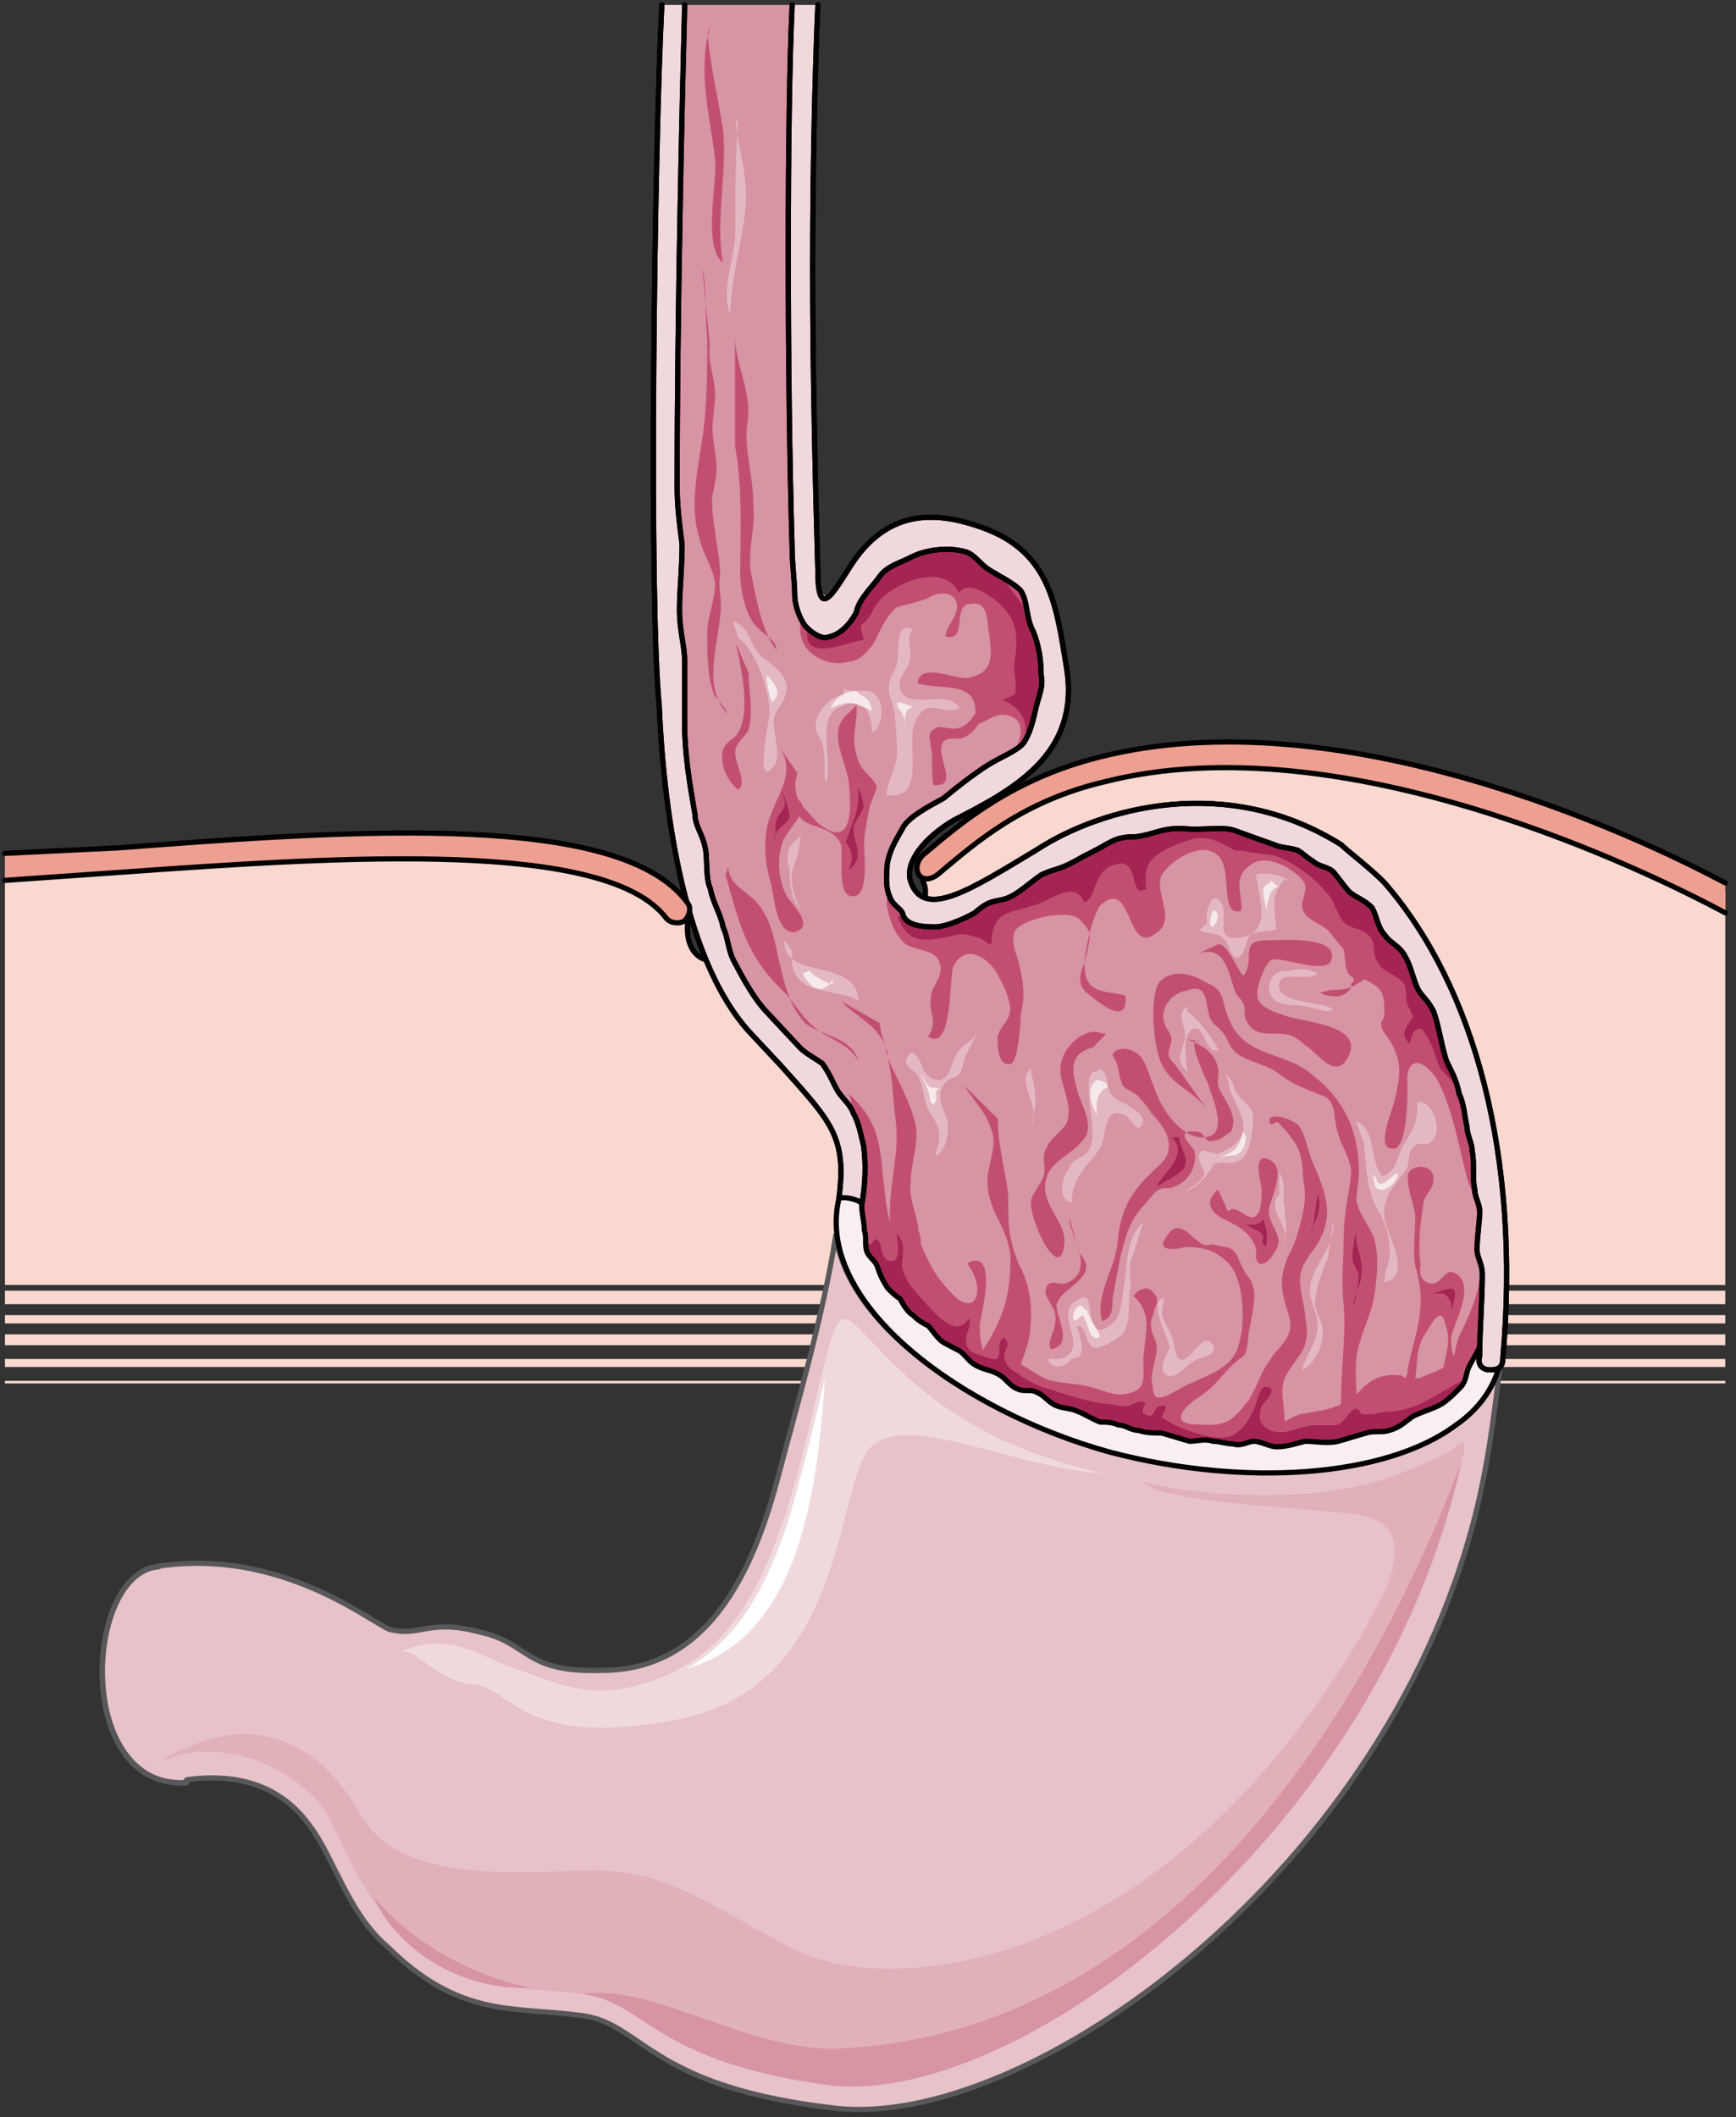 <svg xmlns="http://www.w3.org/2000/svg" version="1.0" viewBox="0 0 267.288 325.909"><rect x="0" y="0" width="267.288" height="325.909" fill="#333333" stroke="none"/><defs><clipPath clipPathUnits="userSpaceOnUse" id="a"><path d="M-.16-.16h266.958v326.122H-.16z"/></clipPath></defs><path d="M.76 207.075h264.879v-1.68H.759v1.68zm0 3.357h264.879v-1.239H.759v1.24zm0 2.519h264.879v-.4H.759v.4zm0 3.358h264.879H.759zm238.855-89.586-26.864-7.555-16.19-2.958-14.192-1.28-13.431 4.638-16.95 6.316-9.874 7.995v1.679c1.559 2.518-1.2 7.156-3.158 8.834l-3.558-1.678c-.4.4-.4.839-.8.839l-3.957.44-.4-5.477-7.475.84-16.19.839-8.276-5.477-13.431-3.358-22.507-.84-36.698 1.24L.76 133.88v63.92h264.879v-60.563l-26.024-10.514zm-131.08 21.027c-2.36-.839-3.159-3.757-2.36-7.155l3.159 1.679-.8 5.476zM.76 200.758h264.879v-2.078H.759v2.078zm0 2.959h264.879v-1.28H.759v1.28z" fill="#f8d8cf" fill-rule="evenodd"/><path d="M132.6 186.127c.76-3.758.76-7.155.4-9.674-.4-1.679-.8-3.798-1.6-5.037-.4-1.28-1.559-2.119-2.358-3.398-.8-1.24-1.2-2.518-2.399-4.197-1.16-.84-2.758-1.68-3.518-2.519l-5.156-5.476c-1.96-2.12-3.558-5.077-5.117-8.036-.8-1.679-.8-3.358-1.6-5.037-.4-2.118-1.558-3.797-1.958-5.916-.8-1.679-.4-4.637-.8-6.316-.4-2.079-1.559-3.358-1.559-5.037-.8-4.637-1.599-9.274-1.599-13.912 0-.84-.4-6.756-.4-9.274-1.199-22.306-.4-80.031.4-101.538h16.59c-.8 16.03-.8 54.367 0 81.31 0 11.793 12.233 12.233 14.591 8.875 3.158-3.798 7.516-5.477 12.273-4.238 5.916 2.12 10.274 8.875 11.433 17.27 1.599 10.114-6.716 14.351-14.991 18.988-4.357 2.08-3.558 5.877-6.716 9.235-3.158 3.398 0 8.035 6.316 9.274 2.759.44 3.958-1.679 6.316-2.918 5.917-2.958 11.833-6.756 11.833-6.756 5.557-6.756 16.19-5.077 24.505-5.477 4.718-.44 11.074 2.959 17.75 7.996.8.84 1.599 2.118 2.398 2.958.8.84 2.359 1.279 3.558 2.518.76 1.28.76 2.958 1.959 4.238.8 1.239 2.358 1.679 3.158 3.358.8 1.239 1.2 3.358 1.959 5.037.8 1.279 1.599 1.679 2.398 3.398.8 2.078 1.16 5.037 1.96 7.555.799 1.679 1.598 2.958 1.998 5.077.76 1.679.76 3.358 1.16 5.037 0 1.28.799 2.518.799 3.798.4 1.679 0 4.197.4 5.916 0 1.24.799 2.079.799 3.358 0 1.679-.4 3.798-.4 5.876 0 1.28.76 2.12.76 3.798 0 4.237-.36 8.435-.36 12.632z" fill="#d794a2" fill-rule="evenodd"/><path d="M122.686 91.744c1.199 2.08 0 4.638.8 6.756.799 2.519 4.357 4.198 7.155 3.358 1.559 0 3.158-1.679 3.957-2.958 1.2-2.518 1.96-4.197 3.958-5.916 1.6-1.24 2.758-1.24 1.6-3.358-.4-.44-3.199-1.72-3.599-1.28-3.158 0-9.114 13.512-12.672 5.917zm45.092 51.849c-.4 1.679-.8 3.798-.8 4.637.4-1.679.8-2.958.8-4.637zm48.53 3.798c-.759-1.68-2.358-2.119-3.157-3.358-1.16-1.28-1.16-2.958-1.959-4.198-1.16-1.279-2.758-1.719-3.558-2.558-.76-.84-1.559-2.079-2.358-2.918-6.716-5.037-13.033-8.395-17.75-7.996-8.275.44-18.948-1.279-24.465 5.477 0 0-5.916 3.758-11.833 6.716-2.398 1.28-3.558 3.358-6.316 2.958-2.758-.44-5.157-2.118-6.316-3.398h-1.999c-.4 1.28.8 5.077 1.999 6.316 1.16 2.12 4.717 1.28 5.916 3.358 1.16 2.519-1.199 3.798-1.199 5.917-.4 2.079 1.2 3.358-.4 5.876 3.958 2.519 3.158-10.114 3.958-10.953 1.959-3.758 5.916-.84 7.116 2.119.76 1.279 1.559 3.358 1.559 4.637 0 1.679-1.56 2.518-1.96 4.197 0 1.24 0 4.597 1.96 4.198 1.199 0 1.599-6.316 1.599-7.556.76-2.958.4-5.476-.4-8.435-.4-1.239-1.2-3.358-.4-4.597 1.2-1.679 7.875-3.358 9.874-1.679.76.84 1.16 1.24 1.56 2.079.4-1.679 1.199-3.758 1.598-4.197 5.117-4.638 3.918 7.995 8.675 4.197 3.158-2.079-.4-6.316.8-8.835 1.159-2.078 5.117-4.597 7.475-3.757 4.357 1.239.8 10.073 4.757 9.234.4-2.518-1.599-5.037 1.56-7.156 1.598-1.239 3.957-.4 5.516.44 1.2.84 1.999 1.24 2.758 2.519.4 1.239-.76 2.958-.36 3.797.36 1.68 2.359 2.079 3.918 3.358.4.4 1.6 2.079 2.399 2.918.36 1.28 0 3.358 1.159 4.198 1.999 1.28 7.515-.84 8.275-2.519v-.4zm-48.93 5.476c1.6 1.24 6.317 5.437 5.917.4-2.758-.84-6.316 0-6.316-4.637v-.4c-.76 1.68-1.16 3.358.4 4.637z" fill="#c24f71" fill-rule="evenodd"/><path d="M172.096 219.387c19.348 5.477 40.255 3.798 50.13-3.398 3.157-2.518 5.156-5.477 5.556-8.435v-.44c.36-6.755.36-13.112 0-19.028l-94.783-11.433c.4 2.558.4 5.517-.4 9.314v.44c-1.598 11.833 16.59 27.064 39.497 32.98z" fill="#d794a2" fill-rule="evenodd"/><path d="M142.034 135.558c.8 1.28.4 2.958 0 4.637m-35.898.32c-.8 3.398 0 6.356 2.398 7.195" fill="none" stroke="#000" stroke-width=".8" stroke-linecap="round" stroke-linejoin="round"/><path d="M134.159 90.825c1.959-3.798 7.475-6.756 11.433-6.316 2.758.44 5.117 1.679 7.875 2.518 3.158 1.28 4.357 2.119 6.316 5.477 2.758 4.637 4.717 9.714 2.758 15.63-.799 2.919-3.557 8.395-6.675 7.996 1.159-1.68 2.358-5.077-.4-5.917-2.399-.84-3.558 1.28-5.517 1.28 1.56-7.156-4.757-5.077-8.675-6.317.36-3.398 5.917-.44 7.876-.84 3.917-.839 3.557-3.397 3.158-6.755-.4-1.68 0-5.077-2.759-4.637-3.158 0-.4 5.916-3.957 5.037 0-1.68 2.358-3.358 1.599-5.477-.8-1.679-3.158-1.24-4.358-.4-4.317 1.68-12.632 2.119-12.632 6.756 0 4.637 1.999-4.637 3.958-8.035z" fill="#c24f71" fill-rule="evenodd"/><path d="M124.285 97.261c-.4 4.957 6.796 1.24 8.794 1.24-.8-2.08-.8-3.319.8-5.397z" fill="#a42554" fill-rule="evenodd"/><path d="M129.921 98.46c-2.358-3.797 5.117-9.234 7.476-11.353 3.558-3.358 7.475-2.918 11.393-2.079 4.357 1.24 7.076 6.277 9.834 9.635 3.957 5.876 6.676 13.431-.76 18.029.36-2.479-1.599-4.158-3.558-4.997.4 0 1.2-.44 1.96-.84.4-1.679-.4-3.797 0-5.476.4-2.519.4-5.037-1.16-7.116-1.2-1.68-5.916-5.477-7.475-2.958-2.359-5.437-12.193-.84-13.352 2.958-.4 1.24-4.358 4.197-4.358 4.197z" fill="#a42554" fill-rule="evenodd"/><path d="m204.876 152.388-1.6.44c1.6.839 3.958.839 4.758-.84-1.2.4-2.359.4-3.158.4zm22.506 30.741c-.8-2.958-1.2-6.316-1.599-9.274-.8-5.877-2.758-11.753-5.117-17.23-.8-1.679-1.199-3.358-1.959-5.077-2.398-4.597-5.156-8.834-8.315-12.592-1.159-.84-1.958-1.28-3.158-1.72.4 3.399.8 5.917.4 8.875 0 .84-.4 1.24-.4 1.68 0 1.239 1.2 2.078 1.2 3.357-.4 0-.4.4-.4.84.8-.44 1.559-.84 1.959-1.28 2.758 1.28 3.158 2.12 3.158 5.078 0 1.679-.76.84-.4 2.518.4.84 1.2 1.679 1.6 2.519 1.558 2.958 1.198 5.036.399 8.434 0 .84-3.158 7.556-.4 7.556 2.359.44 2.359-7.995 2.359-9.674-.4-4.198 1.998-4.637 4.357-1.28 2.758 4.638 3.558 11.394 5.117 16.43 1.2 2.959 1.599 5.877 1.599 8.835 0 1.68-.4 3.798.36 5.037 0-4.597-.36-8.835-.76-13.032z" fill="#c24f71" fill-rule="evenodd"/><path d="M163.061 131.8s-1.599.84-4.357 2.519c-.4.44-.4.84-.76.84-2.398 2.118-5.916 3.797-9.074 5.036-1.2.84-2.359 1.679-3.958 1.28-.4 0-1.16.399-1.559.399l-5.157-.84c1.6 4.638 4.757 3.798 8.675 2.959 1.599-.44 2.399 0 3.958.4 2.358 1.279 1.599 1.678 1.958-.84.8-3.358 2.759-2.918 6.317-4.197 2.358-.4 6.316-4.198 7.875-.4 1.999-.84 1.2-5.037 4.757-5.877 3.918-1.279 1.959 5.437 4.717 3.758-.4-4.197.8-5.037 4.357-6.716 3.159-1.24 4.718-1.679 7.876 0 1.559.84 1.159.84 2.758.84 1.559.44 3.558.44 5.117.84 3.158 1.278 5.916 3.357 8.275 6.315.8 1.24 1.2 2.919 1.999 3.758 1.159 1.28 2.758.84 3.917 2.119 1.2 1.239.4 2.518 1.2 3.757.76 2.12 3.158 2.12 4.317 3.798.4 1.24 0 2.918.8 3.758.4 1.28 1.559 2.518 2.358 3.798 1.2 1.679 1.599 3.757 2.359 5.436.8.84 1.599 1.68 2.358 2.519-.36-1.24-.76-2.519-1.559-3.758-.8-2.518-1.2-5.477-1.959-7.555-.8-1.68-1.599-2.12-2.358-3.358-.8-1.68-1.2-3.798-2-5.037-.799-1.68-2.358-2.119-3.157-3.358-1.16-1.28-1.16-2.958-1.959-4.198-1.2-1.279-2.758-1.679-3.558-2.518-.76-.84-1.559-2.119-2.358-2.958-6.716-5.037-12.993-8.395-17.75-7.956-8.275.4-18.908-1.279-24.425 5.437z" fill="#a42554" fill-rule="evenodd"/><path d="M129.561 154.147c2.399 2.518 5.157 3.358 6.716 6.716-.4-1.28-.8-2.12-.8-3.358l-5.916-3.358zM227.781 197c-.399 2.958-1.598 5.476-2.757 7.995-.8 1.239-.8 2.518-1.2 3.757-.4-.839-.4-2.078-.4-2.918.4-2.118 4.358-8.834 0-10.074-1.159 0-1.958 2.519-3.557 1.68-1.56-.44-1.16-2.12-1.16-2.959-.4-2.958 0-6.316.4-8.835 0-1.678 1.56-2.518 1.56-3.757.399-2.119-1.96-2.958-3.559-1.68-1.159 1.24.8 5.437.8 7.116 0 2.519-.4 5.037 0 7.596 1.959 6.276 0 10.074-1.2 15.95 0 .44 0 .84-.36 1.28 0 0-.399-.44-.799-.44-3.557-.4-5.117 1.279-6.716 2.958 0-2.519-.4-5.037.4-7.595.8-2.919 1.959-5.037 2.359-7.556.4-2.918.8-5.876 0-8.835-.8-2.078-2.359-3.757-2.759-5.876 0-1.24.4-2.918.4-4.197 0-6.716-2.358-11.354-7.115-15.111-4.318-3.798-10.634-2.559-12.993-8.835-1.199-2.958-.4-4.197-3.557-5.477-1.96-1.279-5.117-2.118-7.076 0-1.6 2.519-.8 9.235 0 11.753 1.559 4.238 5.117 4.637 7.475 7.995l-5.117-7.155c-2.358-2.079.8-2.918-1.199-5.437-1.559-2.518.4-5.477 3.158-5.876 2.359-.84 2.759.4 3.158 2.918.4 2.958 1.96 2.119 3.158 5.037 1.2 2.958 5.117 2.958 7.476 4.637 2.758 2.119 4.357 2.518 7.515 3.798 1.56 1.239 1.16 2.518 1.56 4.197.4 2.918 2.358 5.037 2.358 7.556-.36 3.358-1.16 6.316-1.16 10.073 0 3.358-.4 6.756 0 10.114.4 4.598-.4 9.674-.4 14.711v.4c0 .44-.399.44-.399.44-1.959.84-3.558.84-5.117 1.24-1.2 0-2.358.839-3.158 1.278 0-2.518-.8-4.637 0-6.716.8-1.679 1.959-2.958 2.758-4.237.8-1.679.8-3.358.4-5.037 0-1.679-.8-3.758-.8-5.876 0-2.08 1.2-3.358 2.36-5.037 3.157-4.638 1.598-8.395-.4-13.032-.76-1.68-1.16-4.638-2.36-5.877-1.158-.84-3.557-1.679-4.316-.84 0 .4 0 .84.4.84 1.159-.44.36-.84 2.358 1.24 1.559 2.118 1.959 2.518 2.358 5.476 0 2.958.8 3.358 0 7.156-.8 3.358-1.199 4.597-2.358 6.716-.8 2.518-1.2 3.358-.4 6.716.8 2.958 1.959 4.197-1.2 7.555-2.757 3.398-2.358 4.237-4.317 7.595-2.358 2.919-3.158 4.198-7.875 3.758-4.757 0-1.999-2.918.76-4.597 2.358-1.68 3.558-3.798 5.157-5.037 1.159-1.28 1.559 0 1.958-4.637.8-4.198 1.56-6.716-.4-8.835-1.558-2.518-1.199-3.798-3.157-4.197l-2.359-.44c-1.959 1.28-4.357-5.037-6.716-1.24-1.959 2.52 1.6 2.08 2.758 1.68 2.759 0 4.758.4 6.716 2.518 2.359 2.119 2.759 9.235 1.56 12.593-.76 3.397-4.718 4.637-7.476 5.916-1.2.4-3.958 2.518-5.117 2.079-.8-.4-.4-1.68-.8-2.519 0-1.679.8-3.358.8-5.037 0-1.279-.8-2.118-.8-2.958-.4-1.24.4-2.079.4-2.918.4-.84.8-1.68 0-2.519-.8-1.279-2.358-.84-3.158.4 2.759 2.519 1.959 5.037 1.56 8.835-.36 3.358 1.199 5.876-3.519 6.316-1.599 0-3.158-.84-5.156-1.28-1.56-.4-3.518-.4-5.517-.839-1.56-.4-3.158-1.679-4.717-2.518.4-1.28.8-2.119 1.199-3.798.76-4.197.36-8.395-1.599-11.753-1.56-4.197-1.56-5.876-1.56-10.513-.399-3.758-1.598-7.556-1.598-11.753l-5.117-5.037c1.2 2.078 3.158 3.757 3.958 6.276 1.159 2.518 0 4.637-.4 7.595-.4 5.437 3.518 7.955 3.518 12.992 0 5.917-1.56 9.675-4.318 13.872v-.4c-.4-1.279-.4-2.118-.4-3.797.4-2.08 2.759-11.753-1.958-9.235 3.158 4.198 1.16 8.835-2.759 4.198-1.998-2.08-3.158-4.198-4.357-7.156 0-.4 0-1.24-.4-2.079v-.44c-.36-2.518-1.559-4.597-1.159-7.115 0-2.958 1.16-5.477.8-8.435-.8-3.758-2.799-7.116-4.358-10.514.8 2.958.8 6.316 1.2 9.275.759 5.436-1.2 10.513-.8 15.95-.8-2.519-.8-5.037-1.2-7.555-.4-5.477-1.159-8.395-5.116-12.193.4 1.28.4 2.119.8 3.358 1.958 3.798 2.358 7.995 1.159 14.311v.4c-.76 5.037 1.998 10.514 7.515 15.55.8 1.28 1.959 2.12 2.758 2.959h.4c.76.84 1.959 1.679 2.758 2.518 1.16.84 2.759 1.68 3.918 2.519.4.44.8.44 1.6.84.399.439.799.439 1.158.839h.4c.4.44 1.2.84 1.6.84.759.439 1.158.839 1.958 1.278 4.717 2.08 9.874 4.198 15.39 5.437 5.917 1.68 12.233 2.958 18.15 2.958 1.958.4 3.917.4 5.876.4h.4c2.398 0 4.757-.4 7.116-.4h.4c4.317-.84 8.274-1.679 11.832-2.958 2.359-.84 4.717-2.079 6.316-3.358 0 0 .36 0 .36-.4 2.758-2.118 4.757-5.037 5.157-7.995v-.44c0-3.357.36-6.276.36-9.634l-.36-.44zm-5.516 13.471c-1.199.84-3.158 1.24-3.558 1.68h-.8c.4-2.519 0-3.798 1.2-6.317 1.16-1.679 2.759-5.476 3.518-1.679.8 2.079 0 4.198-.36 6.316zm-85.988-49.61c0 .84.4 1.24.4 2.08 0-.84 0-1.24-.4-1.68v-.4z" fill="#c24f71" fill-rule="evenodd"/><path d="M213.59 217.308c-.799 0-1.998.4-2.358.4h-1.6s-.399-.84-.799-.84c-1.159 0-1.559 2.12-3.158 2.519h-3.158c-2.358 0-5.157 2.119-7.515.44-1.2-.84-1.2-1.68-.8-3.358.4-.44 2.799-2.958.8-2.958-1.2-.44-1.56 3.358-2.359 4.197-.8 1.679-1.599 2.559-3.158 3.398-2.798.84-8.315-1.28-10.673-2.958.76-1.28 1.159-2.119-.4-1.68-.8.4-.8 2.08-1.999 1.24-.8 0-.4-1.24 0-1.679-1.16-.84-1.959.44-3.158.44-1.2 0-2.359-.44-3.558-.44-2.758-.4-5.117-1.28-7.915-2.119-1.56-.4-3.558-1.239-5.117-2.518-.8-.4-1.999-1.24-1.999-2.519-.4-.84 1.2-1.679 0-2.958-1.559.44 0 2.958-1.559 3.358 0 0-3.158-.84-3.558-1.24-1.998-1.678.4-3.797-.4-5.076-1.998 3.398-5.556-1.24-7.115-2.918-1.2-1.28-2.758-2.958-3.158-5.077 0-2.119.76-3.358-.8-5.037 0 .84.8 4.197-.8 4.197-1.958 0-1.198-2.958-2.358-3.358-.4 0-.4.4-.8.84-.799-.44-1.199-1.28-1.598-2.559 1.199 11.394 18.189 24.865 39.536 30.342 19.388 5.477 40.335 3.798 50.21-3.358 1.598-1.28 2.798-2.518 3.557-3.798-3.917 1.68-7.475 5.077-12.232 5.077z" fill="#a42554" fill-rule="evenodd"/><path clip-path="url(#a)" d="M224.264 219.227c-10.673 7.995-32.38 9.674-53.328 4.198-20.147-5.477-40.255-18.909-42.254-33.26-1.959 12.632-6.316 27.383-9.074 37.897-3.958 14.75-11.074 29.062-26.864 29.062-12.233.4-11.034-4.197-18.949-5.916-7.875-2.079-9.074.84-13.831-.4-3.158-1.28-16.95-12.632-35.899-9.674h.36c-11.433.84-13.032 34.1 3.958 33.26l.4-.44c9.474-1.28 15.39 2.119 18.948 7.156 3.558 4.637 5.916 13.471 11.873 18.508 11.033 10.954 19.348 9.275 29.182 10.554 10.274.84 10.274 10.913 39.496 14.311 29.622 3.758 86.468-36.617 99.5-93.903 1.599-7.155 2.398-13.871 3.158-20.188-1.16 3.358-3.158 6.317-6.676 8.835z" fill="#e7c2c8" fill-rule="evenodd"/><path clip-path="url(#a)" d="M224.264 219.227c-10.673 7.995-32.38 9.674-53.328 4.198-20.147-5.477-40.255-18.909-42.254-33.26-1.959 12.632-6.316 27.383-9.074 37.897-3.958 14.75-11.074 29.062-26.864 29.062-12.233.4-11.034-4.197-18.949-5.916-7.875-2.079-9.074.84-13.831-.4-3.158-1.28-16.95-12.632-35.899-9.674h.36c-11.433.84-13.032 34.1 3.958 33.26l.4-.44c9.474-1.28 15.39 2.119 18.948 7.156 3.558 4.637 5.916 13.471 11.873 18.508 11.033 10.954 19.348 9.275 29.182 10.554 10.274.84 10.274 10.913 39.496 14.311 29.622 3.758 86.468-36.617 99.5-93.903 1.599-7.155 2.398-13.871 3.158-20.188-1.16 3.358-3.158 6.317-6.676 8.835" fill="none" stroke="#58585a" stroke-width=".8" stroke-linecap="round" stroke-linejoin="round"/><path d="M223.465 223.465c-3.958 8.434-10.634 22.746-14.592 29.502-31.98 52.688-73.835 54.367-87.267 46.771-13.432-7.155-19.348-11.793-30.022-11.793-10.273 0-29.622 2.519-35.938-8.434-6.676-11.793-16.55-15.591-27.623-10.114-1.559.44-2.359 1.279-3.558 1.679 1.6-.4 2.759-.84 4.358-1.24 9.474-1.279 17.349 3.798 20.907 8.435 3.158 5.037 5.556 13.072 11.073 18.11 11.433 10.953 18.549 9.274 28.823 10.553 9.874 1.24 10.673 10.114 37.097 13.912 29.222 4.597 85.708-38.377 98.34-95.702 0-.84.4-1.24.4-2.08.36-1.718-1.199-.839-1.998.4zm-199 47.61c-2.758.88-4.357 1.72 0 0z" fill="#e1b1b9" fill-rule="evenodd"/><path d="M89.586 306.934c9.874 1.24 10.673 10.114 37.097 13.912 29.223 4.597 85.668-38.337 98.26-95.662-5.916 15.59-34.299 88.066-96.66 90.185-13.832 0-28.024-10.114-38.697-8.435zm-31.981-14.831c2.399 5.916 11.113 14.311 24.145 13.912-3.957-.84-15.43-3.798-24.145-13.912z" fill="#d794a2" fill-rule="evenodd"/><path d="M24.425 241.174c-11.433.88-13.032 34.14 4.318 33.3" fill="none" stroke="#58585a" stroke-width=".8" stroke-linecap="round" stroke-linejoin="round"/><path d="M60.723 254.606c8.715-3.798 11.873 0 19.348 2.518 7.116 2.519 13.033 5.477 24.106 0 11.033-5.477 16.19-19.388 20.547-37.937 4.318-18.109 3.918-18.549 9.075-13.072 5.517 5.517 13.792 15.59 35.898 20.668-14.591-.84-32.34-10.954-36.698-2.519-4.357 8.835-4.357 35.818-28.822 40.456-24.106 4.597-25.265-5.077-31.581-5.477-5.916-.44-9.074-6.756-11.873-4.637z" fill="#f0d9dc" fill-rule="evenodd"/><path d="M105.736 256.844c7.915-4.637 11.833-11.793 15.39-21.906 3.159-10.554 5.877-22.787 5.877-22.787-1.16 19.429-4.717 40.056-21.267 44.693z" fill="#fff" fill-rule="evenodd"/><path d="M176.013 228.102c5.957 1.679 25.705 4.197 39.536-1.28 5.517-2.078 9.075-4.197 9.075-4.197l-2.758 7.156-8.675 14.67s5.516-10.073-4.358-11.312c-4.357-.84-30.421-1.68-32.82-5.037z" fill="#e1b1b9" fill-rule="evenodd"/><path d="M111.732 134.678c2 7.196 3.158 12.233 8.275 17.31 1.96 1.719 3.158 4.237 5.117 5.916 2.359 2.119 5.517 2.559 7.076 5.477-1.16-3.798-5.477-3.798-8.235-5.876-2.359-2.559-3.158-5.917-3.958-9.315-.76-3.358-1.159-6.316-3.158-8.874-1.559-2.08-4.717-2.959-4.717-5.917zm72.596 12.193c4.358-1.719 4.757 2.958 5.917 5.916.4.84.8.84 1.199 1.68.4.839 0 1.678.4 2.518.76 1.719 1.959 2.119 3.917 2.119 2.359 0 3.158 0 5.117 1.719 1.999 1.239 4.358 5.036 6.316 2.518 3.918-5.916-7.475-5.916-9.834-7.196-1.199-.4-2.758-.84-3.557-2.118-.8-1.24.8-5.477 1.958-6.317 1.6-.44 7.876 2.12 9.075.4 1.959-4.237-7.875-3.358-9.874-3.358-4.318 0-1.56 2.958-3.518 5.477-1.2-1.28-2.758-5.916-4.357-4.637zm.4 13.472c-2.359-1.28.8 5.477 1.2 6.316.799 2.558 3.557 8.435-.8 8.435-3.558 0-6.716-5.037-7.516-7.995-.8-1.68-1.199-4.238-2.758-5.077-1.2-.84-3.158-.84-3.558.44 1.16 1.679.8 2.958 1.56 4.637.799.84 1.598.84 2.398 1.679.76.84 1.559 1.679 1.959 2.518 1.199 1.28 2.758 2.958 2.758 5.077 0 2.119-1.56 2.958-2.758 4.238-3.158 2.958-4.758 5.876-5.117 10.513-.4 4.238-3.598 8.435-2.399 12.233 1.6-.4 1.6-2.079 1.6-3.358.399-2.519.799-4.198 1.158-6.316.8-2.959 1.2-5.477 3.558-8.036.8-.839 1.6-2.078 2.399-2.518.8-.44 1.559 0 2.358-.44 2.399-.84 3.558-3.358 3.159-5.476-.4-.84-1.56-1.68-1.56-2.519.4-.84 1.96-.44 2.359-.44 1.2.84.8 1.72 2.359 1.28.8 0 1.599-.84 2.398-1.28 1.16-2.078-.4-4.197-1.599-6.316-.8-1.279 0-2.518-.4-3.797-.76-2.519-2.758-3.358-4.717-4.198zm-15.071-1.279c-1.959-.88-4.277.84-5.437 2.518-1.199 2.079-1.199 3.358-.4 5.877.4 1.678 1.16 3.397.4 5.476-.799 1.28-2.358 2.119-3.118 3.798-.8 1.28 0 2.958-.4 4.237-.4 1.24-1.558 2.519-1.958 3.758-.4 2.958 4.277 12.632 5.077 7.156.76-3.758-3.918-6.316-2.719-10.514.76-2.958 4.678-3.798 6.237-6.756.76-2.518-1.2-5.037-1.56-7.155-1.199-3.798-.4-5.477 2.719-6.317.4-.84 2.318-2.078 1.559-2.078z" fill="#c24f71" fill-rule="evenodd"/><path d="M164.62 187.366c0 2.959 4.318 8.036-.4 10.154-1.199.4-2.758-.84-3.158.84-.4.84.4 1.679.8 2.518.8 1.28.8 2.119.4 3.798-.4.84-1.6 4.197.76 2.518 1.598-1.239-.36-4.637-.36-6.316.759-2.958 7.035-4.197 3.517-7.995zm22.906-4.237c-2.398 2.079-.8 3.798 1.16 4.637 2.398 1.24 3.957 2.079 4.757 4.597 0 .84-.4 1.28.4 2.12.799.399 1.958-.84 2.358-1.68 1.959-2.518-1.2-4.197-.8-6.756.4-2.078 2.759-6.276 0-7.555-2.758-1.28-1.159 3.798-1.159 4.637 0 1.679 0 3.798-1.199 4.197-1.2.44-2.758-2.118-3.958-.839zm-67.958-68.759c3.997 5.078-1.2 8.875-1.6 13.912-.4 2.958 0 5.077.8 8.035.4 1.68.8 7.556 3.598 7.156 3.198-.84-.4-4.237-1.2-5.477-1.199-2.118-1.598-5.476-.799-7.995.4-1.719 2.798-3.797 3.198-5.516 0-1.24-.4-.84-.8-1.68-.4-1.239-.4-2.518 0-3.797z" fill="#c24f71" fill-rule="evenodd"/><path d="M101.898.76c-1.199 24.025-1.999 91.824-.4 107.814.76 18.11 4.318 39.616 13.752 50.13l5.117 5.476c7.875 8.835 10.234 10.954 8.635 21.467-.4.84.4 2.12 1.599 2.12.76.399 1.959-.44 1.959-1.68.76-3.797.76-7.155.4-9.714-.4-1.679-.8-3.758-1.6-5.037-.4-1.28-1.559-2.119-2.358-3.358-.76-1.279-1.16-2.518-2.359-4.237-1.16-.84-2.758-1.68-3.518-2.519l-5.117-5.476c-1.958-2.08-3.557-5.037-5.116-7.996-.8-1.679-.8-3.358-1.56-5.036-.4-2.12-1.599-3.798-1.958-5.917-.8-1.679-.4-4.637-.8-6.316-.4-2.079-1.559-3.358-1.559-5.037-.8-4.637-1.599-9.274-1.599-13.912v-9.674c0-2.518-.8-4.637-.8-7.995 0-2.958.4-6.316.4-10.114-.4-2.958-.76-5.916-.76-8.834 0-26.145.76-58.965 1.16-74.155z" fill="#f0d9dc" fill-rule="evenodd"/><path d="M101.898.76c-1.199 24.025-1.999 91.824-.4 107.814 0 0 0 0 0 0 .76 18.11 4.318 39.616 13.752 50.13l5.117 5.476c7.875 8.835 10.234 10.954 8.635 21.467-.4.84.4 2.12 1.599 2.12.76.399 1.959-.44 1.959-1.68.76-3.797.76-7.155.4-9.714-.4-1.679-.8-3.758-1.6-5.037-.4-1.28-1.559-2.119-2.358-3.358-.76-1.279-1.16-2.518-2.359-4.237-1.16-.84-2.758-1.68-3.518-2.519l-5.117-5.476c-1.958-2.08-3.557-5.037-5.116-7.996-.8-1.679-.8-3.358-1.56-5.036-.4-2.12-1.599-3.798-1.958-5.917-.8-1.679-.4-4.637-.8-6.316-.4-2.079-1.559-3.358-1.559-5.037-.8-4.637-1.599-9.274-1.599-13.912v-9.674c0-2.518-.8-4.637-.8-7.995 0-2.958.4-6.316.4-10.114-.4-2.958-.76-5.916-.76-8.834 0-26.145.76-58.965 1.16-74.155" fill="none" stroke="#000" stroke-width=".8" stroke-linecap="round" stroke-linejoin="round"/><path d="M101.898.76c-1.199 24.025-1.999 91.824-.4 107.814 0 0 0 0 0 0 .76 18.11 4.318 39.616 13.752 50.13l5.117 5.476c7.875 8.835 10.234 10.954 8.635 21.467-.4.84.4 2.12 1.599 2.12.76.399 1.959-.44 1.959-1.68.76-3.797.76-7.155.4-9.714-.4-1.679-.8-3.758-1.6-5.037-.4-1.28-1.559-2.119-2.358-3.358-.76-1.279-1.16-2.518-2.359-4.237-1.16-.84-2.758-1.68-3.518-2.519l-5.117-5.476c-1.958-2.08-3.557-5.037-5.116-7.996-.8-1.679-.8-3.358-1.56-5.036-.4-2.12-1.599-3.798-1.958-5.917-.8-1.679-.4-4.637-.8-6.316-.4-2.079-1.559-3.358-1.559-5.037-.8-4.637-1.599-9.274-1.599-13.912v-9.674c0-2.518-.8-4.637-.8-7.995 0-2.958.4-6.316.4-10.114-.4-2.958-.76-5.916-.76-8.834 0-26.145.76-58.965 1.16-74.155" fill="none" stroke="#000" stroke-width=".8" stroke-linecap="round" stroke-linejoin="round"/><path d="M129.122 184.728c-3.558 16.03 18.948 32.5 41.814 38.817 20.908 5.476 42.615 3.797 53.248-4.198 4.318-2.958 6.716-7.196 7.076-11.433 0-1.24-3.518-1.679-3.518-.4-.4.84-1.2 2.119-1.6 2.958-.399.84-.399 2.12-1.158 2.959-.8.84-1.6 1.679-2.759 2.518-1.199.84-3.158 1.28-4.757 2.119-1.16.84-1.959 1.679-3.558 2.119-1.159.4-2.358 0-3.518.4-1.599.439-2.758.839-4.357 1.279-1.559.4-3.558 0-5.117 0-1.599.4-2.758.839-4.357.839-1.16 0-2.359-.84-3.558-.84-.76 0-1.959.84-3.118.4-1.2 0-1.999-.4-3.158-.4-1.2-.44-2.399 0-3.558 0-1.599-.44-2.758-.839-4.357-1.279-1.16 0-2.359 0-3.518-.4-1.2 0-1.999-.839-3.158-.839-.8-.44-2-.44-2.759-.44-1.199-.44-2.398-1.279-3.558-1.679-.799-.44-2.358-.44-3.158-.84-1.199-.439-1.958-1.718-3.158-2.118-.8-.44-1.958 0-2.758-.44-1.2-.4-1.959-1.679-2.758-2.118-1.2-.84-2.759-.84-3.958-1.68-.8-.4-1.559-1.678-2.358-2.118-.8-.4-1.6-.84-2.36-1.24-.799-.439-1.598-1.678-2.358-2.558-.8-.4-1.599-.84-2.398-1.679-.76-.4-1.56-1.679-1.959-2.518-.8-.44-1.56-1.28-1.959-1.68-.8-1.278-1.2-2.118-1.599-3.397-.4-.84-1.16-1.28-1.559-2.119-.4-1.24 0-2.119-.4-3.358 0-1.279-.4-2.558-.4-3.797.4-.84-3.557-1.72-3.557-.84z" fill="#f9eff0" fill-rule="evenodd"/><path d="M129.122 184.728c-3.558 16.03 18.948 32.5 41.814 38.817 20.908 5.476 42.615 3.797 53.248-4.198 4.318-2.958 6.716-7.196 7.076-11.433 0-1.24-3.518-1.679-3.518-.4-.4.84-1.2 2.119-1.6 2.958-.399.84-.399 2.12-1.158 2.959-.8.84-1.6 1.679-2.759 2.518-1.199.84-3.158 1.28-4.757 2.119-1.16.84-1.959 1.679-3.558 2.119-1.159.4-2.358 0-3.518.4-1.599.439-2.758.839-4.357 1.279-1.559.4-3.558 0-5.117 0-1.599.4-2.758.839-4.357.839-1.16 0-2.359-.84-3.558-.84-.76 0-1.959.84-3.118.4-1.2 0-1.999-.4-3.158-.4-1.2-.44-2.399 0-3.558 0-1.599-.44-2.758-.839-4.357-1.279-1.16 0-2.359 0-3.518-.4-1.2 0-1.999-.839-3.158-.839-.8-.44-2-.44-2.759-.44-1.199-.44-2.398-1.279-3.558-1.679-.799-.44-2.358-.44-3.158-.84-1.199-.439-1.958-1.718-3.158-2.118-.8-.44-1.958 0-2.758-.44-1.2-.4-1.959-1.679-2.758-2.118-1.2-.84-2.759-.84-3.958-1.68-.8-.4-1.559-1.678-2.358-2.118-.8-.4-1.6-.84-2.36-1.24-.799-.439-1.598-1.678-2.358-2.558-.8-.4-1.599-.84-2.398-1.679-.76-.4-1.56-1.679-1.959-2.518-.8-.44-1.56-1.28-1.959-1.68-.8-1.278-1.2-2.118-1.599-3.397-.4-.84-1.16-1.28-1.559-2.119-.4-1.24 0-2.119-.4-3.358 0-1.279-.4-2.558-.4-3.797.4-.84-3.557-1.72-3.557-.84" fill="none" stroke="#000" stroke-width=".8" stroke-linecap="round" stroke-linejoin="round"/><path d="M182.81 154.906c-2 1.28 0 2.998-.4 5.077-.4 2.119-1.6 2.998.4 5.077 0-1.24-1.2-6.316 1.198-6.756 1.56 0 1.56 3.798 3.518 3.398 0-.84-3.518-5.517-4.717-5.916zm22.466 32.78c.4 4.637-3.598 7.196-3.598 10.994 0 1.679 1.199 3.358 1.199 5.476 0 2.519-1.999 4.637-2.399 6.716 2-.84 3.199-3.758 3.199-5.876 0-1.68-1.2-2.958-1.2-4.238 0-2.078 1.2-5.476 2-7.155zm4.717-11.713c.4 3.758.4 6.277 1.559 9.235 1.2 2.078 2.358 4.197 2.358 6.716.4 2.078-.76 3.358-.76 5.436 4.678-.84 0-7.955 0-10.074-.399-3.357 2.32-5.436 3.519-7.555.4-1.24 0-2.518 1.159-3.358.8-.84 1.599.44 2.758-.84 1.56-1.678 0-6.316-2.358-5.876 0 2.958-.4 3.798-1.96 6.316-1.158 1.68-1.158 4.598-3.517 5.037-1.959-2.518-.8-7.155-3.958-8.395zM198.16 149.51c-3.198-.44-3.998 4.597-.4 5.036 1.2.4 1.959 0 3.158.4 1.6 0 3.198 1.24 4.358.44-1.56-1.28-7.916-.84-8.315-3.358-.4-2.958 4.357-.84 5.956-2.119-1.2-.84-3.198-.84-4.757-.4zm.32-14.032c-1.56-.84-3.558-1.28-5.117-.84.4 3.398 2.758 9.275-2.759 9.715-3.557.44-1.599-2.959-2.398-5.077-1.56-2.959-2.758 1.279-2.359 2.958-.4 0-.8.84-1.199.84 1.2.839 2.798.439 3.558 1.279 1.2.839 1.2 3.357 2.398 2.958 1.16 0 1.16-2.958 1.96-3.398 1.199-.84 2.758-.4 3.957-.84-.4-3.797-.8-5.476 1.2-7.595zm-29.502 29.462c-3.159-.44.4 9.314-1.2 11.833-.76 1.679-2.358 1.28-3.118 2.958-1.2 1.68-1.999 4.637.36 5.477 0-4.198 2.359-5.477 4.357-8.435 1.16-2.119.36-6.756 3.918-5.077.8.44 1.559 2.558 2.359 1.679 1.159-1.24-.8-2.519-1.56-2.958-1.199-.84-1.998-.84-2.758-1.68-1.2-1.278-.4-3.357-1.959-4.237zm7.035 23.226c-2.358 2.119-2.358 5.077-2.718 7.995-.4 2.119-.4 5.477-1.6 7.156-.799.84-1.958 1.679-2.757 1.279-1.96-1.28 0-6.756-3.518-4.197-3.158 2.078 2.758 7.555-2.359 8.794-.8 0-2.398-.4-1.2.84 1.2.84 2.36 0 3.159-.84 1.16-.4 1.16 0 1.559-1.239 0-1.28-.4-2.958-.8-3.798 1.6-.4 1.2 2.958 2.759 3.358 1.2 0 4.357-1.679 4.757-2.918.76-1.679.36-4.197.76-6.316 0-1.68-.4-3.798.4-5.037zm3.238 11.673c-2.758.44.8 5.996.8 7.675-.4.84-1.56 2.998-.8 3.838 1.2 1.679 3.558-1.28 4.358-1.72 1.159-.839 3.917-.839 3.158-2.558-1.6-2.518-3.558 2.999-5.117 2.16-.8-.44-.8-2.56-1.2-3.399-.4-1.279-1.558-2.558-1.558-3.837zm17.709-15.95c-2.318 2.118 2.32 5.516.4 7.635 1.16-2.119.4-3.798.4-5.916-.4-1.72.36-3.398-.8-5.117zm-8.314-18.829c.8 1.679.4 2.518 1.199 3.798 1.16 2.518 2.758 5.037.4 7.115-.8.84-2 1.28-2.759 1.68-.4 0-2.398-.84-2.398-.4-1.16.4 0 2.518.4 3.358-.76 1.679-1.56 1.679-3.159 2.918 2-.84 2.759-1.68 3.958-3.358.8-.84 0-.84 1.56-1.24 1.198 0 1.998.4 3.157-.44 1.6-.839 1.96-5.036 1.96-6.715-.36-2.079-2.72-2.519-3.12-5.037zm-37.977-6.396c-.76 1.719-2.759 2.119-3.518 3.798-.8 1.279-.8 3.358-2.399 3.797-1.559 0-2.358-.84-2.758-2.118-.36-.84-1.56-3.358-2.359-1.24-.8.84 1.2 2.079 1.6 2.519.759 1.239.759 2.078 1.159 3.797.4 1.68.8 2.08 1.599 3.358 1.159 2.08.4 3.758 0 5.437 1.559-.84 1.959-2.918 1.959-4.597 0-1.68-1.2-2.958-1.2-4.637 0-1.28.4-1.68 1.2-2.519.8-.44 1.599-.44 1.958-1.279.4-.84.4-1.679.8-2.518zm8.395 5.516c-3.198 2.12 1.599 6.277-.4 9.195 1.2-3.318.8-5.397 0-8.755zm-35.499-36.298c-.4 1.28-1.2 1.28-1.999 2.559-.4.84-.4 2.079 0 3.358 0 2.958.4 5.876 2.799 6.716-1.6 0-2.799-4.597-2.399-6.316.4-1.68 1.2-2.919 1.2-5.037z" fill="#e4b8c0" fill-rule="evenodd"/><path d="M168.938 166.18c-1.96 1.279-.76 4.277 0 5.516-.36-1.679 0-3.798 1.559-4.237 0-.4 0-.4-.36-.84zm22.506 7.994c-.8 2.599-1.2 3.039-3.598 3.918 1.999-.44 3.598.4 3.998-3.038zm19.668 6.316c.8.88 0 2.639 1.6 2.639 1.198 0 2.797-1.759 2.398-2.638-.8.44-2.799 3.038-3.198.88zm-44.133 21.108c-1.16-2.559-3.118 3.758-.36.84.76.4 1.16 4.597 2.718 3.357.36 0-1.958-3.358-1.958-4.197zm19.668-61.403c0 .84-.8 2.079 0 2.479.8-.4 1.2-2.04.4-2.479zm8.715-4.197c-2.08.84.4 3.398-.84 5.077.84-1.24.4-4.238 2.439-4.638-.4 0-.8-.44-1.2-.88zm-53.648 29.382c.4.88.8 1.279 1.2 2.558.36.84 0 1.68.759 2.079 1.16-.84-.4-2.079 1.16-2.519-.76 0-1.56 0-1.92-.4z" fill="#f6e9eb" fill-rule="evenodd"/><path d="M108.134 41.295c.76 3.398.4 7.595.76 10.953 0 3.798 0 7.995-.36 11.793-.4 5.877-2.798 13.032-.8 18.949.4 2.078 1.96 4.197 2.36 6.716 0 2.958-1.2 5.037-1.2 7.995 0 2.518 0 5.916.8 8.435.4 1.679 1.599 2.078 2.358 3.757-3.918-3.757-1.559-10.513-1.16-15.15.4-2.08-.399-4.198 0-6.277 0-2.958-1.598-9.714-1.198-12.232 1.199-5.477.4-4.637 0-10.074 0-1.72.4-3.798.4-5.477 0-2.518-1.2-5.077-.8-7.595zm5.037 27.303c1.2 6.716.8 12.993.8 19.708 0 2.519.8 5.877 1.999 7.556 1.199 1.679 3.598 2.518 3.598 4.197-2.399-2.918-3.199-8.395-3.998-12.152-.4-3.798.8-6.716.4-10.514 0-4.597-1.6-8.395-.8-12.992.4-4.637-1.999-8.395-1.999-12.632z" fill="#c24f71" fill-rule="evenodd"/><path d="M113.251 98.94c.8 3.358 2.399 10.514.4 13.832-.8 1.279-1.999 1.279-2.398 2.958-.4 2.079.8 4.597 2.398 5.836 1.6-1.239-.8-4.157-.4-6.276.4-1.24 1.6-2.079 2-2.918.799-2.918 0-5.877 0-8.795z" fill="#c24f71" fill-rule="evenodd"/><path d="M113.651 98.14c2.798 2.08 5.157 8.795 4.757 12.153 0 .84-2.358 11.753.8 7.556 1.199-1.68-.4-5.437 0-7.556.8-1.679 1.959-2.918 1.959-4.597-.36-2.519-3.159-3.798-4.318-5.037-1.599-2.119-1.599-4.237-3.997-5.077z" fill="#e4b8c0" fill-rule="evenodd"/><path d="M118.048 104.337c0 1.239.4 2.478.76 3.718 1.879-1.24.4-2.879-.76-4.158z" fill="#f6e9eb" fill-rule="evenodd"/><path d="M180.41 175.054c2.719 2.558-1.199 5.517-2.398 7.595.8-.4 3.958-2.078 4.357-2.918.76-1.719-.799-2.958-.799-4.677zm11.434 13.472c.8.44 1.559.84 2.318 1.239.76.84-.4 1.679.76 2.079.36-1.64 0-2.879-.4-4.158-.36.44-.76.84-1.879.84zm11.033-4.677c.8 2.158-.4 4.317-1.2 5.996 0 0 0-.4.4-.4zm5.916 6.396c0 2.078 1.2 3.797.8 5.916 0 1.68-1.2 3.358-1.2 5.037.4-1.24.8-3.798.8-5.037-.4-.88-.8-1.719-.8-1.719-.4-.84 0-2.958.4-5.077zm-88.426-68.679c.4 1.28 1.2 2.959 1.2 4.238-.4 1.239-2.4 1.679-2.4 3.757.4-.839 0-2.078.4-3.357.4-1.24 1.6-1.68 1.2-2.919zm97.541 33.34c.4 2.079-3.278 3.718-.84 5.757.4-1.64.84-3.278 2.839-1.64 0-.4 0-.4.4-.799zm2.718 44.214c3.598-1.28 3.998-1.28 2.799 2.878.4-1.24-.4-2.479-1.2-2.879z" fill="#a42554" fill-rule="evenodd"/><path d="M137.717 108.174c0 2.519.4 5.037.4 7.556 0 2.518-1.6 4.597-1.6 6.676 6.396.84 2.799-8.355 4.398-11.313 1.998-4.158 3.997-.84 6.795-2.08-1.599-3.357-9.594 1.24-9.194-4.197.4-1.239 1.2-1.679 1.6-3.357.399-1.68-.8-2.919.399-4.598-2.798-1.279-1.999 3.358-2.399 5.037 0 1.24-1.199 2.079-1.199 3.358-.4 1.68.8 2.918.8 4.997z" fill="#e4b8c0" fill-rule="evenodd"/><path d="M138.196 108.934c1.16.84 1.16 2.518 1.16 3.758 0-1.24-.36-3.758 1.159-3.758-.36-.44-2.319-.88-2.319-.88z" fill="#f6e9eb" fill-rule="evenodd"/><path d="M150.789 109.094c-1.16 1.28-1.56 2.518-3.158 2.958-1.16.4-2.719-.44-3.518 0-1.6.84-.8 1.68-.8 2.918.4 1.28 0 4.198.4 5.877 4.317.4 0-4.597 1.559-6.716.8-.84 2.359 0 3.558-.84 1.559-.84 1.959-2.518 3.518-3.358zM109.334 4.118c-1.999 6.755 0 13.951.76 20.267.399 3.798-1.96 13.512 1.199 16.03-1.2-6.715.76-13.911 0-20.667-.8-5.077-1.96-9.714-2.359-14.751z" fill="#c24f71" fill-rule="evenodd"/><path d="M113.611 18.988c-.4 5.437-.4 10.914-.4 16.83 0 3.758-2.358 8.835-.76 12.593 0-5.437 1.96-11.353 2.36-16.83.36-5.037-1.2-8.395-1.6-13.472zm8.355 127.403c-.8 7.236 6.316 5.517 10.234 7.636-.36-6.796-11.833-2.959-11.433-9.355z" fill="#e4b8c0" fill-rule="evenodd"/><path d="M123.565 149.83c1.16 2.558 3.478 3.397 4.637.839v.88c-1.519-.44-3.478-1.72-3.478-2.16z" fill="#f6e9eb" fill-rule="evenodd"/><path d="M121.966.76c-.8 16.87-.8 56.845 0 83.829 0 2.078.4 5.037.4 7.155 0 .84.4 2.919 1.599 4.598 1.16 1.279 2.758 2.118 3.558 1.719 2.358-.44 3.917-2.959 4.317-3.798.4-2.119 2.758-4.238 3.558-5.477 1.2-1.679 3.158-2.119 4.757-2.958 2.359-1.24 5.916-1.679 8.675-.84 1.2.44 1.999 1.68 3.158 2.519 1.2.84 3.957 2.119 5.157 3.398 1.16 1.679.76 4.197 1.959 6.316.8 2.079 1.199 4.198 1.199 6.716.4 1.679-.4 3.358-.8 5.037-.4 1.719-.8 3.798-1.958 5.477-1.2 1.279-3.558 2.118-5.557 3.398-1.959 1.239-4.717 3.358-6.716 5.037-2.359 1.279-5.517 2.958-6.316 4.637-1.2 2.118-1.959 3.358-2.359 5.476 0 .84-.4 3.358.4 5.037.4 1.28 1.559 1.68 1.959 2.519.4 2.119 3.558 2.119 5.157 2.119 1.159 0 3.558-.84 5.916-2.12 1.959-1.678 2.359-1.678 4.317-2.078 2-.44 3.558-2.119 5.957-3.798 2.758-1.279 2.358-.44 6.716-2.958 4.317-2.079 4.317-2.918 7.875-2.918 3.158-.44 3.558-1.28 7.116-1.28 3.158.4 6.316-.439 8.315.4 2.358.88 5.916 2.12 5.916 2.12.8.439 2.359.439 3.558.839.8.44 1.559 1.279 2.358 1.679.8.84 2.359.84 3.159 1.679.4.44 1.599 2.118 2.358 2.958.8.84 2.399 1.28 3.558 2.518.8 1.28.8 2.959 1.999 4.238.8 1.239 2.358 1.679 3.158 3.358.8 1.279 1.16 3.358 1.959 5.037.8 1.279 1.599 1.719 2.398 3.398.76 2.078 1.16 5.037 1.959 7.555.8 1.679 1.56 2.958 1.959 5.077.8 1.679.8 3.358 1.2 5.037 0 1.28.799 2.518.799 3.798.4 1.679 0 4.197.4 5.876 0 1.28.759 2.119.759 3.398 0 1.679-.4 3.758-.4 5.876 0 1.28.8 2.12.8 3.798 0 4.198-.4 8.395-.4 12.632-.4 1.24.4 2.08 1.599 2.08 1.2 0 1.959-.4 1.959-1.68 2.758-31.14-4.318-57.245-18.15-73.235-1.998-2.12-5.916-5.077-6.715-5.917-17.39-10.953-36.738-5.876-47.012.84-9.874 5.916-17.39 10.953-19.348 4.637-.8-2.958 2.359-6.716 6.716-9.275 9.074-4.637 19.348-10.073 17.39-23.145-1.6-9.675-2.4-18.11-13.073-21.907-5.916-2.079-13.431-3.358-19.348 4.637-2.758 3.798-5.916 10.953-5.916 2.119-.4-13.472-.8-30.742-.8-46.732 0-16.43.4-31.58.8-40.455z" fill="#f0d9dc" fill-rule="evenodd"/><path d="M121.966.76c-.8 16.87-.8 56.845 0 83.829 0 2.078.4 5.037.4 7.155 0 .84.4 2.919 1.599 4.598 1.16 1.279 2.758 2.118 3.558 1.719 2.358-.44 3.917-2.959 4.317-3.798.4-2.119 2.758-4.238 3.558-5.477 1.2-1.679 3.158-2.119 4.757-2.958 2.359-1.24 5.916-1.679 8.675-.84 1.2.44 1.999 1.68 3.158 2.519 1.2.84 3.957 2.119 5.157 3.398 1.16 1.679.76 4.197 1.959 6.316.8 2.079 1.199 4.198 1.199 6.716.4 1.679-.4 3.358-.8 5.037-.4 1.719-.8 3.798-1.958 5.477-1.2 1.279-3.558 2.118-5.557 3.398-1.959 1.239-4.717 3.358-6.716 5.037-2.359 1.279-5.517 2.958-6.316 4.637-1.2 2.118-1.959 3.358-2.359 5.476 0 .84-.4 3.358.4 5.037.4 1.28 1.559 1.68 1.959 2.519.4 2.119 3.558 2.119 5.157 2.119 1.159 0 3.558-.84 5.916-2.12 1.959-1.678 2.359-1.678 4.317-2.078 2-.44 3.558-2.119 5.957-3.798 2.758-1.279 2.358-.44 6.716-2.958 4.317-2.079 4.317-2.918 7.875-2.918 3.158-.44 3.558-1.28 7.116-1.28 3.158.4 6.316-.439 8.315.4 2.358.88 5.916 2.12 5.916 2.12.8.439 2.359.439 3.558.839.8.44 1.559 1.279 2.358 1.679.8.84 2.359.84 3.159 1.679.4.44 1.599 2.118 2.358 2.958.8.84 2.399 1.28 3.558 2.518.8 1.28.8 2.959 1.999 4.238.8 1.239 2.358 1.679 3.158 3.358.8 1.279 1.16 3.358 1.959 5.037.8 1.279 1.599 1.719 2.398 3.398.76 2.078 1.16 5.037 1.959 7.555.8 1.679 1.56 2.958 1.959 5.077.8 1.679.8 3.358 1.2 5.037 0 1.28.799 2.518.799 3.798.4 1.679 0 4.197.4 5.876 0 1.28.759 2.119.759 3.398 0 1.679-.4 3.758-.4 5.876 0 1.28.8 2.12.8 3.798 0 4.198-.4 8.395-.4 12.632-.4 1.24.4 2.08 1.599 2.08 1.2 0 1.959-.4 1.959-1.68 2.758-31.14-4.318-57.245-18.15-73.235-1.998-2.12-5.916-5.077-6.715-5.917-17.39-10.953-36.738-5.876-47.012.84-9.874 5.916-17.39 10.953-19.348 4.637-.8-2.958 2.359-6.716 6.716-9.275 9.074-4.637 19.348-10.073 17.39-23.145-1.6-9.675-2.4-18.11-13.073-21.907-5.916-2.079-13.431-3.358-19.348 4.637-2.758 3.798-5.916 10.953-5.916 2.119-.4-13.472-.8-30.742-.8-46.732 0-16.43.4-31.58.8-40.455 0 0 0 0 0 0" fill="none" stroke="#000" stroke-width=".8" stroke-linecap="round" stroke-linejoin="round"/><path d="M121.966.76c-.8 16.87-.8 56.845 0 83.829 0 2.078.4 5.037.4 7.155 0 .84.4 2.919 1.599 4.598 1.16 1.279 2.758 2.118 3.558 1.719 2.358-.44 3.917-2.959 4.317-3.798.4-2.119 2.758-4.238 3.558-5.477 1.2-1.679 3.158-2.119 4.757-2.958 2.359-1.24 5.916-1.679 8.675-.84 1.2.44 1.999 1.68 3.158 2.519 1.2.84 3.957 2.119 5.157 3.398 1.16 1.679.76 4.197 1.959 6.316.8 2.079 1.199 4.198 1.199 6.716.4 1.679-.4 3.358-.8 5.037-.4 1.719-.8 3.798-1.958 5.477-1.2 1.279-3.558 2.118-5.557 3.398-1.959 1.239-4.717 3.358-6.716 5.037-2.359 1.279-5.517 2.958-6.316 4.637-1.2 2.118-1.959 3.358-2.359 5.476 0 .84-.4 3.358.4 5.037.4 1.28 1.559 1.68 1.959 2.519.4 2.119 3.558 2.119 5.157 2.119 1.159 0 3.558-.84 5.916-2.12 1.959-1.678 2.359-1.678 4.317-2.078 2-.44 3.558-2.119 5.957-3.798 2.758-1.279 2.358-.44 6.716-2.958 4.317-2.079 4.317-2.918 7.875-2.918 3.158-.44 3.558-1.28 7.116-1.28 3.158.4 6.316-.439 8.315.4 2.358.88 5.916 2.12 5.916 2.12.8.439 2.359.439 3.558.839.8.44 1.559 1.279 2.358 1.679.8.84 2.359.84 3.159 1.679.4.44 1.599 2.118 2.358 2.958.8.84 2.399 1.28 3.558 2.518.8 1.28.8 2.959 1.999 4.238.8 1.239 2.358 1.679 3.158 3.358.8 1.279 1.16 3.358 1.959 5.037.8 1.279 1.599 1.719 2.398 3.398.76 2.078 1.16 5.037 1.959 7.555.8 1.679 1.56 2.958 1.959 5.077.8 1.679.8 3.358 1.2 5.037 0 1.28.799 2.518.799 3.798.4 1.679 0 4.197.4 5.876 0 1.28.759 2.119.759 3.398 0 1.679-.4 3.758-.4 5.876 0 1.28.8 2.12.8 3.798 0 4.198-.4 8.395-.4 12.632-.4 1.24.4 2.08 1.599 2.08 1.2 0 1.959-.4 1.959-1.68 2.758-31.14-4.318-57.245-18.15-73.235-1.998-2.12-5.916-5.077-6.715-5.917-17.39-10.953-36.738-5.876-47.012.84-9.874 5.916-17.39 10.953-19.348 4.637-.8-2.958 2.359-6.716 6.716-9.275 9.074-4.637 19.348-10.073 17.39-23.145-1.6-9.675-2.4-18.11-13.073-21.907-5.916-2.079-13.431-3.358-19.348 4.637-2.758 3.798-5.916 10.953-5.916 2.119-.4-13.472-.8-30.742-.8-46.732 0-16.43.4-31.58.8-40.455 0 0 0 0 0 0" fill="none" stroke="#000" stroke-width=".8" stroke-linecap="round" stroke-linejoin="round"/><path d="M132.24 108.055c-1.16 1.718-2.758 2.118-3.158 4.237-.4 2.518 1.199 5.477 1.599 7.995.4 3.798.76 10.514-4.358 6.716-.8-.4-5.156-6.316-3.557-2.079.8 2.919 5.156 1.68 6.716 5.037.4 1.24-.8 8.395 1.958 7.995 2.399 0 1.6-6.756 1.6-7.595 0-2.079.4-3.758.799-5.876 0-.4 1.16-2.959 1.16-3.358-.36-1.28-2.36-2.519-2.76-3.798-1.558-3.798 0-5.877-.399-9.274z" fill="#c24f71" fill-rule="evenodd"/><path d="M130.201 129.681c1.2 1.28 1.2 2.959.4 4.198 2.718-1.68.8-4.198.8-6.316 0-.84 1.159-2.08 1.558-3.358 0-.84-.4-2.079-.8-2.958 0 1.718 0 3.397-.759 5.076z" fill="#a42554" fill-rule="evenodd"/><path d="M129.921 106.855c-1.959.4-4.357 2.519-4.357 5.037 0 1.24 1.2 2.079 1.2 3.358.399 2.079 0 3.758.399 5.437 1.16-3.758-1.6-10.074 1.959-11.753 3.957-2.079 5.117.84 5.117 3.798 1.599-.44 1.958-4.198.8-5.477-1.2-1.679-3.559-.4-5.118-1.24z" fill="#e4b8c0" fill-rule="evenodd"/><path d="M131.84 106.376c-1.559 0-3.158.879-3.958 2.638 3.159-1.32 3.558-.88 6.317.4 0-1.28-.76-2.159-1.96-2.599z" fill="#f6e9eb" fill-rule="evenodd"/><path d="M105.776 138.876c-10.274-13.792-49.73-11.273-87.627-8.355l-17.39.84v4.157l17.79-1.24c35.098-2.518 74.994-4.996 84.069 7.116.76.8 1.959.8 2.758.4.8-.84 1.16-2.079.4-2.918zm159.863-2.958c-14.191-7.596-59.604-28.663-96.302-19.389-13.431 3.358-21.307 10.114-26.823 14.751-2.799 2.08-.8 5.877 2.358 2.919 5.517-4.598 12.633-10.914 25.265-13.872 36.698-9.274 83.67 13.872 95.502 20.188z" fill="#eda091" fill-rule="evenodd"/><path d="m.76 135.518 17.789-1.24c35.098-2.518 74.994-4.996 84.069 7.116.76.8 1.959.8 2.758.4.8-.84 1.16-2.079.4-2.918-10.274-13.792-49.73-11.273-87.627-8.355l-17.39.84m264.88 4.557c-14.191-7.596-59.604-28.663-96.302-19.389-13.431 3.358-21.307 10.114-26.823 14.751-2.799 2.08-.8 5.877 2.358 2.919 5.517-4.598 12.633-10.914 25.265-13.872 36.698-9.274 83.67 13.872 95.502 20.188" fill="none" stroke="#000" stroke-width=".8" stroke-linecap="round" stroke-linejoin="round"/></svg>